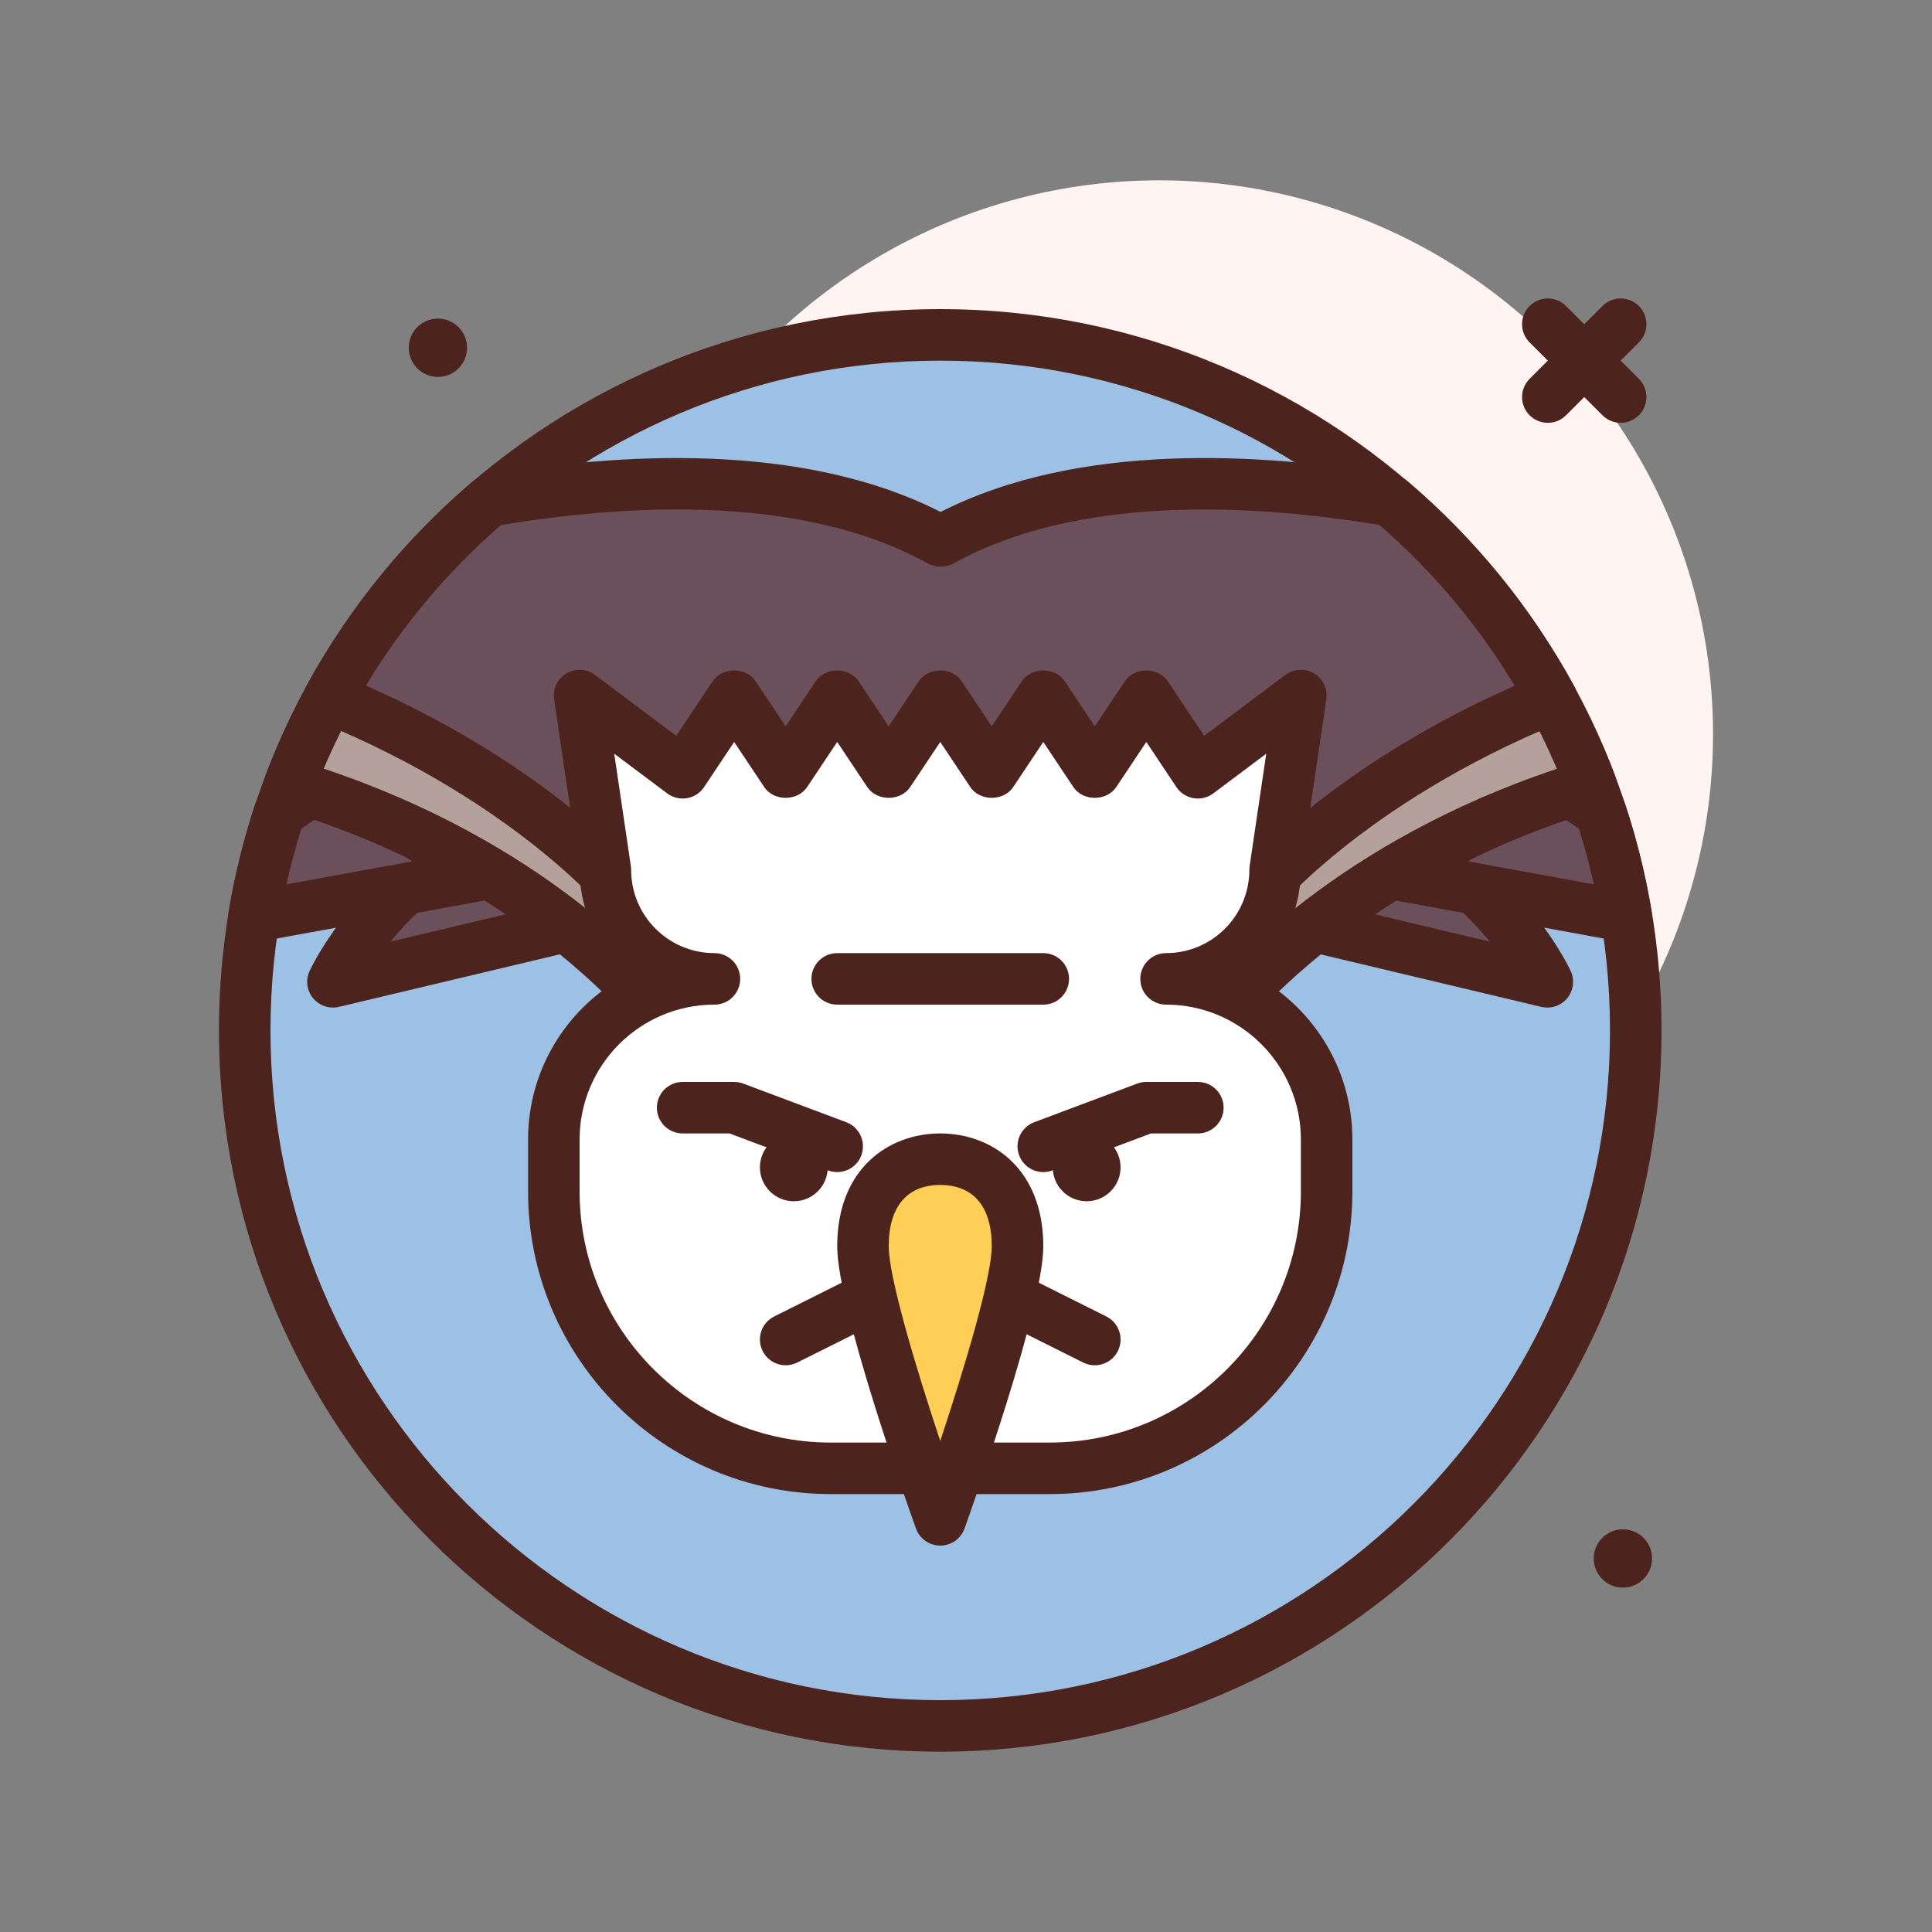 <svg id="hawk-eagle" enable-background="new 0 0 300 300" height="512" viewBox="0 0 300 300" width="512" xmlns="http://www.w3.org/2000/svg"><rect x="0" y="0" width="300" height="300" fill="#808080" stroke="none"/><g><circle cx="180" cy="114" fill="#fff4f1" r="86"/><g><circle cx="146" cy="160" fill="#9dc1e4" r="108"/><path d="m146 272c-61.758 0-112-50.242-112-112s50.242-112 112-112 112 50.242 112 112-50.242 112-112 112zm0-216c-57.348 0-104 46.652-104 104s46.652 104 104 104 104-46.652 104-104-46.652-104-104-104z" fill="#4c241d"/></g><g><path d="m201.939 143.339 38.326 9.117s-6.87-14.993-24.802-23.851" fill="#6b4f5b"/><path d="m240.266 156.457c-.309 0-.617-.035-.926-.109l-38.328-9.117c-2.148-.512-3.477-2.668-2.965-4.816s2.684-3.461 4.816-2.965l28.473 6.773c-3.684-4.477-9.426-9.969-17.645-14.031-1.98-.977-2.793-3.379-1.812-5.359.977-1.977 3.371-2.793 5.359-1.812 18.984 9.379 26.359 25.105 26.664 25.77.637 1.391.426 3.023-.543 4.207-.773.936-1.914 1.459-3.093 1.459z" fill="#4c241d"/></g><g><path d="m252.534 142.312c-.909-5.512-2.238-10.88-3.948-16.077-2.656-2.002-5.682-3.93-9.124-5.63l-21.462 15.395z" fill="#6b4f5b"/><path d="m252.535 146.312c-.238 0-.48-.02-.719-.066l-34.535-6.312c-1.578-.289-2.832-1.492-3.184-3.059s.266-3.191 1.57-4.125l21.461-15.395c1.199-.859 2.773-.992 4.102-.336 3.395 1.672 6.68 3.699 9.762 6.02.652.492 1.137 1.168 1.395 1.945 1.785 5.434 3.164 11.043 4.094 16.676.215 1.285-.211 2.594-1.141 3.504-.754.742-1.766 1.148-2.805 1.148zm-24.547-12.554 19.508 3.566c-.652-2.91-1.426-5.793-2.32-8.633-1.734-1.246-3.535-2.383-5.383-3.402z" fill="#4c241d"/></g><g><path d="m90.03 143.339-38.326 9.117s6.87-14.993 24.802-23.851" fill="#6b4f5b"/><path d="m51.703 156.457c-1.18 0-2.32-.523-3.094-1.461-.969-1.184-1.18-2.816-.543-4.207.305-.664 7.68-16.391 26.664-25.77 1.992-.984 4.387-.164 5.359 1.812.98 1.98.168 4.383-1.812 5.359-8.219 4.062-13.961 9.555-17.641 14.031l28.469-6.773c2.145-.496 4.305.812 4.816 2.965.512 2.148-.816 4.305-2.965 4.816l-38.328 9.117c-.308.076-.616.111-.925.111z" fill="#4c241d"/></g><g><path d="m39.434 142.312c.909-5.512 2.238-10.88 3.948-16.077 2.656-2.002 5.682-3.93 9.124-5.63l21.462 15.395z" fill="#6b4f5b"/><path d="m39.434 146.312c-1.039 0-2.051-.406-2.805-1.148-.93-.91-1.355-2.219-1.141-3.504.93-5.633 2.309-11.242 4.094-16.676.258-.773.742-1.453 1.391-1.941 3.066-2.312 6.348-4.34 9.762-6.023 1.316-.652 2.902-.527 4.102.336l21.465 15.395c1.305.934 1.922 2.559 1.57 4.125s-1.605 2.77-3.184 3.059l-34.535 6.312c-.239.046-.481.065-.719.065zm7.359-17.621c-.895 2.836-1.668 5.723-2.32 8.633l19.508-3.566-11.809-8.469c-1.852 1.023-3.652 2.16-5.379 3.402z" fill="#4c241d"/></g><g><path d="m239.061 105.209c-5.652-.294-9.427-.442-9.427-.442s-52.21-19.726-83.536 0h-.092c-31.326-19.726-83.536 0-83.536 0s-3.824.15-9.536.448c-3.114 5.279-5.794 10.842-7.986 16.648 41.602 12.544 59.291 38.137 59.291 38.137h83.536s17.731-25.555 59.287-38.11c-2.195-5.817-4.88-11.391-8.001-16.681z" fill="#b5a19c"/><path d="m187.773 164h-83.535c-1.312 0-2.543-.645-3.289-1.727-.168-.238-17.543-24.637-57.156-36.582-1.059-.316-1.941-1.062-2.43-2.059-.492-.992-.547-2.145-.156-3.184 2.25-5.957 5.039-11.77 8.285-17.27.684-1.152 1.898-1.891 3.238-1.961 4.363-.227 7.633-.367 8.949-.422 6.234-2.266 53.195-18.297 84.375-.66 31.172-17.617 78.133-1.602 84.371.656 1.305.055 4.531.195 8.848.422 1.34.07 2.555.809 3.234 1.965 3.262 5.535 6.055 11.355 8.297 17.297.391 1.039.336 2.191-.156 3.184-.488.992-1.367 1.738-2.43 2.059-39.574 11.957-56.992 36.324-57.164 36.57-.749 1.067-1.976 1.712-3.281 1.712zm-81.543-8h79.555c4.688-5.902 22.074-25.293 55.961-36.617-1.488-3.504-3.184-6.945-5.062-10.289-4.387-.219-7.195-.332-7.207-.332-.43-.016-.855-.102-1.258-.254-.5-.184-50.738-18.785-79.988-.355-1.281.797-3.074.797-4.355 0-29.305-18.461-79.488.164-79.988.355-.402.152-.824.238-1.254.254-.012 0-2.867.113-7.316.336-1.871 3.32-3.559 6.754-5.051 10.258 33.921 11.312 51.284 30.73 55.963 36.644z" fill="#4c241d"/></g><g><path d="m215.969 77.763c-20.597-3.537-49.182-5.252-69.863 6.237h-.106c-20.726-11.514-49.389-9.767-69.995-6.215-10.047 8.562-18.521 18.915-24.887 30.591 32.684 13.398 46.882 31.624 46.882 31.624h96s14.232-18.2 46.898-31.595c-6.374-11.698-14.862-22.069-24.929-30.642z" fill="#6b4f5b"/><path d="m194 144h-96c-1.234 0-2.398-.57-3.156-1.543-.133-.168-14.078-17.605-45.242-30.383-1.055-.43-1.875-1.289-2.254-2.359-.379-1.074-.285-2.258.258-3.254 6.578-12.062 15.258-22.734 25.805-31.719.547-.469 1.207-.777 1.914-.898 20.5-3.535 49.152-5.332 70.73 5.652 21.543-10.965 50.129-9.195 70.59-5.676.707.121 1.371.43 1.918.895 10.566 9.004 19.262 19.691 25.848 31.777.543 1 .637 2.18.258 3.254-.383 1.07-1.199 1.93-2.25 2.359-31.324 12.844-45.133 30.184-45.266 30.359-.758.97-1.923 1.536-3.153 1.536zm-94.145-8h92.293c4.055-4.562 17.621-18.266 43.043-29.512-5.621-9.348-12.664-17.73-20.988-24.969-19.719-3.266-46.809-4.766-66.156 5.977-1.188.664-2.801.664-3.988 0-19.379-10.766-46.527-9.25-66.289-5.953-8.305 7.223-15.332 15.586-20.945 24.914 25.437 11.25 38.98 24.969 43.03 29.543z" fill="#4c241d"/></g><g><path d="m202 108-4 27.067c0 9.352-7.581 16.933-16.933 16.933 13.77 0 24.933 11.163 24.933 24.933v8.074c0 23.745-19.248 42.993-42.992 42.993h-34.016c-23.744 0-42.992-19.248-42.992-42.992v-8.074c0-13.771 11.163-24.934 24.933-24.934-9.352 0-16.933-7.581-16.933-16.933l-4-27.067 16 12 8-12 8 12 8-12 8 12 8-12 8 12 8-12 8 12 8-12 8 12z" fill="#fff"/><path d="m163.008 232h-34.016c-25.91 0-46.992-21.082-46.992-46.992v-8.074c0-11.168 6.359-20.879 15.648-25.699-4.594-3.781-7.555-9.48-7.645-15.859l-3.961-26.789c-.238-1.605.52-3.195 1.91-4.023 1.387-.824 3.145-.738 4.445.238l12.617 9.461 5.656-8.48c1.484-2.227 5.172-2.227 6.656 0l4.672 7.008 4.672-7.008c1.484-2.227 5.172-2.227 6.656 0l4.672 7.008 4.672-7.008c1.484-2.227 5.172-2.227 6.656 0l4.672 7.008 4.672-7.008c1.484-2.227 5.172-2.227 6.656 0l4.672 7.008 4.672-7.008c1.484-2.227 5.172-2.227 6.656 0l5.656 8.48 12.617-9.461c1.297-.973 3.055-1.059 4.445-.238 1.391.828 2.148 2.418 1.91 4.023l-3.961 26.789c-.09 6.379-3.051 12.078-7.645 15.859 9.289 4.82 15.648 14.531 15.648 25.699v8.074c.004 25.91-21.078 46.992-46.988 46.992zm-48.074-80c0 2.211-1.789 4-4 4-11.543 0-20.934 9.391-20.934 20.934v8.074c0 21.5 17.492 38.992 38.992 38.992h34.016c21.5 0 38.992-17.492 38.992-38.992v-8.074c0-11.543-9.391-20.934-20.934-20.934-2.211 0-4-1.789-4-4s1.789-4 4-4c7.133 0 12.934-5.801 12.934-12.934 0-.195.016-.391.043-.586l2.578-17.445-8.223 6.164c-.879.66-1.992.93-3.074.742-1.082-.184-2.043-.809-2.652-1.723l-4.672-7.007-4.672 7.008c-1.484 2.227-5.172 2.227-6.656 0l-4.672-7.008-4.672 7.008c-1.484 2.227-5.172 2.227-6.656 0l-4.672-7.008-4.672 7.008c-1.484 2.227-5.172 2.227-6.656 0l-4.672-7.008-4.672 7.008c-1.484 2.227-5.172 2.227-6.656 0l-4.672-7.008-4.672 7.008c-.609.914-1.57 1.539-2.652 1.723-1.09.184-2.195-.082-3.074-.742l-8.223-6.164 2.578 17.445c.027.195.043.391.043.586 0 7.133 5.801 12.934 12.934 12.934 2.211-.001 4 1.788 4 3.999z" fill="#4c241d"/></g><g fill="#4c241d"><path d="m169.996 212c-.602 0-1.211-.137-1.785-.422l-22.211-11.105-22.211 11.105c-1.98.98-4.375.188-5.367-1.789-.988-1.977-.188-4.379 1.789-5.367l24-12c1.125-.562 2.453-.562 3.578 0l24 12c1.977.988 2.777 3.391 1.789 5.367-.703 1.402-2.113 2.211-3.582 2.211z"/><circle cx="68" cy="54" r="4.529"/><circle cx="252" cy="242" r="4.529"/><circle cx="123.265" cy="181.265" r="5.265"/><circle cx="168.735" cy="181.265" r="5.265"/><path d="m251.656 65.656c-1.023 0-2.047-.391-2.828-1.172l-11.312-11.312c-1.562-1.562-1.562-4.094 0-5.656s4.094-1.562 5.656 0l11.312 11.312c1.562 1.562 1.562 4.094 0 5.656-.781.782-1.804 1.172-2.828 1.172z"/><path d="m240.344 65.656c-1.023 0-2.047-.391-2.828-1.172-1.562-1.562-1.562-4.094 0-5.656l11.312-11.312c1.562-1.562 4.094-1.562 5.656 0s1.562 4.094 0 5.656l-11.312 11.312c-.781.782-1.805 1.172-2.828 1.172z"/></g><g><path d="m158 193.514c0-9.121-5.373-13.514-12-13.514s-12 4.394-12 13.514 12 42.486 12 42.486 12-33.365 12-42.486z" fill="#ffce56"/><path d="m146 240c-1.688 0-3.191-1.059-3.766-2.645-1.25-3.484-12.234-34.297-12.234-43.84 0-12.102 8.035-17.516 16-17.516s16 5.414 16 17.516c0 9.543-10.984 40.355-12.234 43.84-.575 1.586-2.078 2.645-3.766 2.645zm0-56c-5.16 0-8 3.379-8 9.516 0 4.66 4.004 18.215 8 30.234 3.996-12.02 8-25.574 8-30.234 0-6.137-2.84-9.516-8-9.516z" fill="#4c241d"/></g><path d="m162 182c-1.617 0-3.145-.988-3.746-2.594-.773-2.07.273-4.375 2.34-5.152l16-6c.449-.168.926-.254 1.406-.254h8c2.211 0 4 1.789 4 4s-1.789 4-4 4h-7.273l-15.32 5.746c-.466.172-.938.254-1.407.254z" fill="#4c241d"/><path d="m130 182c-.469 0-.941-.082-1.406-.254l-15.321-5.746h-7.273c-2.211 0-4-1.789-4-4s1.789-4 4-4h8c.48 0 .957.086 1.406.254l16 6c2.066.777 3.113 3.082 2.34 5.152-.601 1.606-2.129 2.594-3.746 2.594z" fill="#4c241d"/><path d="m162 156h-32c-2.211 0-4-1.789-4-4s1.789-4 4-4h32c2.211 0 4 1.789 4 4s-1.789 4-4 4z" fill="#4c241d"/></g></svg>